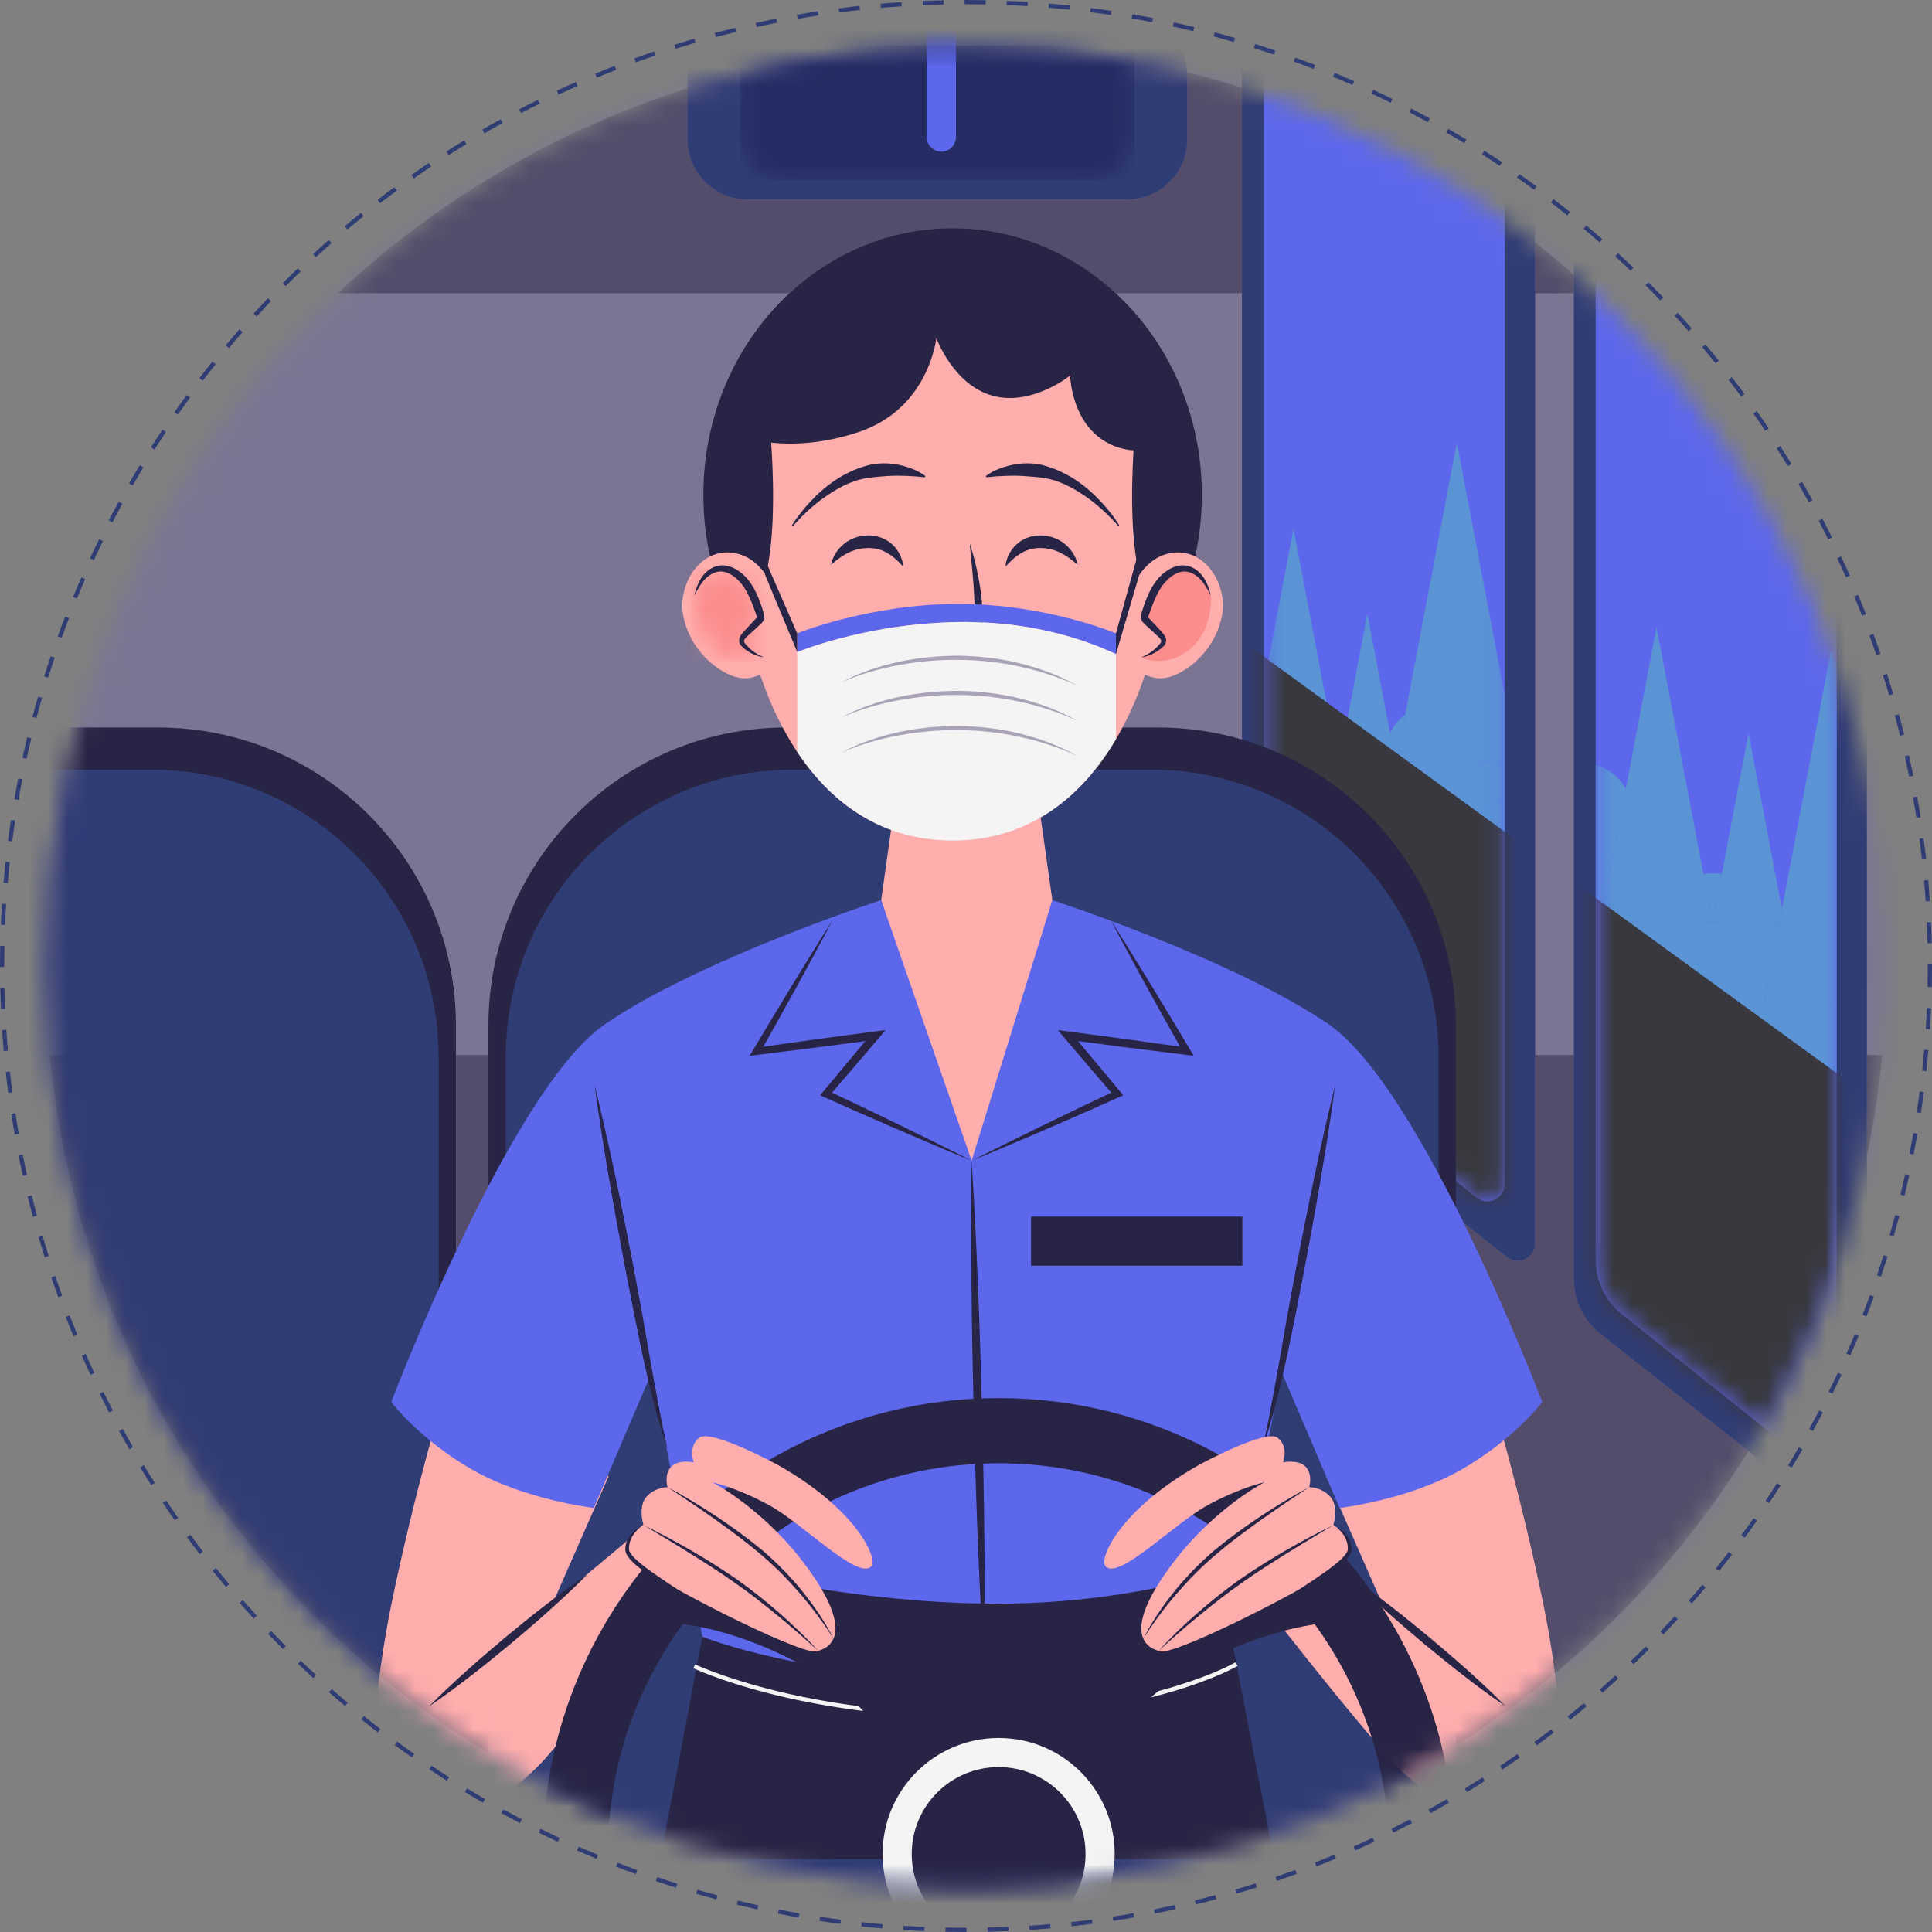 <svg width="100" height="100" viewBox="0 0 100 100" fill="none" xmlns="http://www.w3.org/2000/svg">
<rect x="0" y="0" width="100" height="100" fill="#808080" stroke="none"/>
<g clip-path="url(#clip0_1_2)">
<mask id="mask0_1_2" style="mask-type:luminance" maskUnits="userSpaceOnUse" x="2" y="2" width="96" height="96">
<path d="M97.646 50C97.646 76.314 76.314 97.646 50 97.646C23.686 97.646 2.354 76.314 2.354 50C2.354 23.686 23.686 2.354 50 2.354C76.314 2.354 97.646 23.686 97.646 50Z" fill="white"/>
</mask>
<g mask="url(#mask0_1_2)">
<path d="M1.439 101.775H99.081V2.003H1.439V101.775Z" fill="#7B7593"/>
<path d="M25.281 90.741C12.772 83.135 4.044 69.932 2.574 54.609H25.281V90.741ZM75.355 90.347V62.978L77.993 65.067C78.164 65.203 78.359 65.264 78.549 65.264C79.016 65.264 79.457 64.896 79.457 64.359V54.609H81.461V66.213C81.461 67.313 81.963 68.353 82.826 69.036L90.5 75.111C86.675 81.267 81.485 86.487 75.355 90.347ZM96.633 59.82V54.609H97.426C97.257 56.376 96.991 58.114 96.633 59.82Z" fill="#534D6B"/>
<path d="M81.461 15.182H79.456V12.548C80.14 13.087 80.808 13.643 81.461 14.217V15.182ZM64.284 15.182H57.755C55.492 13.082 52.538 11.811 49.306 11.811C46.075 11.811 43.121 13.082 40.858 15.182H17.475C22.586 10.406 28.748 6.742 35.578 4.576V7.211C35.578 8.932 36.973 10.327 38.694 10.327H58.343C60.064 10.327 61.459 8.932 61.459 7.211V3.944C61.459 3.875 61.457 3.807 61.453 3.74C61.982 3.87 62.51 4.01 63.032 4.158C63.452 4.277 63.869 4.402 64.284 4.532V15.182Z" fill="#534D6B"/>
<path d="M82.924 11.457L95.268 21.23C96.13 21.913 96.633 22.953 96.633 24.052V78.101C96.633 78.856 95.761 79.278 95.17 78.809L82.826 69.036C81.963 68.353 81.46 67.313 81.46 66.213V12.165C81.46 11.41 82.332 10.988 82.924 11.457Z" fill="#303C74"/>
<path d="M84.058 14.101L93.711 21.8C94.567 22.483 95.067 23.519 95.067 24.615V75.023C95.067 75.78 94.192 76.201 93.6 75.729L83.947 68.031C83.091 67.347 82.592 66.311 82.592 65.216V14.807C82.592 14.051 83.467 13.63 84.058 14.101Z" fill="#5D67EB"/>
<path d="M65.747 -2.285L78.091 7.489C78.953 8.171 79.457 9.211 79.457 10.311V64.36C79.457 65.115 78.585 65.536 77.993 65.068L65.649 55.294C64.786 54.611 64.284 53.572 64.284 52.472V-1.577C64.284 -2.332 65.155 -2.753 65.747 -2.285Z" fill="#303C74"/>
<path d="M66.881 0.359L76.534 8.058C77.391 8.741 77.89 9.777 77.89 10.873V61.281C77.89 62.038 77.015 62.459 76.424 61.987L66.77 54.288C65.914 53.605 65.415 52.569 65.415 51.474V1.065C65.415 0.309 66.29 -0.112 66.881 0.359Z" fill="#5D67EB"/>
</g>
<mask id="mask1_1_2" style="mask-type:luminance" maskUnits="userSpaceOnUse" x="2" y="2" width="96" height="96">
<path d="M97.646 50C97.646 76.314 76.314 97.646 50 97.646C23.686 97.646 2.354 76.314 2.354 50C2.354 23.686 23.686 2.354 50 2.354C76.314 2.354 97.646 23.686 97.646 50Z" fill="white"/>
</mask>
<g mask="url(#mask1_1_2)">
<mask id="mask2_1_2" style="mask-type:luminance" maskUnits="userSpaceOnUse" x="65" y="0" width="31" height="76">
<path d="M65.415 1.066V51.474C65.415 52.57 65.914 53.606 66.77 54.289L76.424 61.988C77.015 62.459 77.89 62.038 77.89 61.282V10.873C77.89 9.778 77.391 8.742 76.534 8.058L66.881 0.36C66.29 -0.112 65.415 0.309 65.415 1.066ZM84.058 14.101L93.711 21.8C94.567 22.483 95.067 23.519 95.067 24.615V75.023C95.067 75.78 94.192 76.201 93.6 75.729L83.947 68.03C83.091 67.347 82.592 66.311 82.592 65.216V14.807C82.592 14.051 83.467 13.629 84.058 14.101Z" fill="white"/>
</mask>
<g mask="url(#mask2_1_2)">
<path d="M65.415 35.443V34.965C65.444 34.973 65.473 34.981 65.501 34.99L65.415 35.443Z" fill="#5A94D5"/>
<path d="M67.726 39.766C67.649 39.721 67.571 39.676 67.493 39.632H67.761C67.748 39.676 67.737 39.721 67.726 39.766Z" fill="#5A94D5"/>
<path d="M71.166 42.509C70.159 41.44 69.001 40.514 67.726 39.766C67.736 39.721 67.748 39.676 67.761 39.632H69.282L68.984 38.062C69.187 37.945 69.405 37.855 69.631 37.794L69.282 39.632H71.722C71.786 39.952 71.909 40.259 72.083 40.535C71.774 40.802 71.522 41.145 71.359 41.551C71.232 41.865 71.17 42.19 71.166 42.509Z" fill="#5A94D5"/>
<path d="M72.083 40.535C71.909 40.259 71.786 39.952 71.722 39.632H72.27L71.948 37.932C72.137 37.55 72.408 37.231 72.731 36.988L72.27 39.414H76.973C76.972 39.426 76.97 39.438 76.969 39.449C76.395 39.625 75.884 39.992 75.538 40.509C75.328 40.333 75.087 40.186 74.819 40.078C74.493 39.947 74.157 39.885 73.827 39.885C73.185 39.885 72.565 40.118 72.083 40.535Z" fill="#5A94D5"/>
<path d="M73.825 45.204C73.599 45.204 73.37 45.175 73.144 45.115C72.577 44.176 71.913 43.303 71.166 42.509C71.17 42.19 71.233 41.865 71.359 41.551C71.522 41.145 71.774 40.803 72.083 40.535C72.565 40.118 73.185 39.884 73.827 39.884C74.157 39.884 74.493 39.947 74.819 40.078C75.087 40.186 75.328 40.333 75.538 40.509C75.436 40.66 75.349 40.824 75.279 40.999C75.012 41.66 75.031 42.365 75.276 42.979C75.027 43.299 74.818 43.658 74.659 44.053C74.515 44.412 74.42 44.779 74.372 45.147C74.193 45.184 74.01 45.204 73.825 45.204Z" fill="#5A94D5"/>
<path d="M75.276 42.979C75.031 42.365 75.013 41.66 75.279 40.999C75.349 40.824 75.436 40.66 75.538 40.509C75.884 39.992 76.395 39.625 76.969 39.449C77.01 39.436 77.052 39.425 77.094 39.414H77.89V41.352C76.867 41.565 75.933 42.134 75.276 42.979Z" fill="#5A94D5"/>
<path d="M77.89 50.086C77.635 50.032 77.38 49.956 77.13 49.855C75.205 49.08 74.117 47.113 74.372 45.147C74.42 44.78 74.515 44.412 74.659 44.053C74.819 43.658 75.027 43.299 75.276 42.979C75.933 42.135 76.867 41.565 77.89 41.352V50.086Z" fill="#5A94D5"/>
<path d="M84.514 49.78C84.083 49.78 83.644 49.699 83.219 49.528C82.995 49.438 82.786 49.326 82.592 49.198V44.687C82.926 44.589 83.238 44.425 83.511 44.205L82.84 47.734H84.928C84.926 47.739 84.924 47.744 84.922 47.749C84.654 48.416 84.574 49.111 84.658 49.777C84.61 49.779 84.562 49.78 84.514 49.78Z" fill="#5A94D5"/>
<path d="M88.073 53.292C87.772 53.245 87.472 53.163 87.177 53.044C85.758 52.473 84.838 51.193 84.659 49.777C84.574 49.112 84.654 48.416 84.922 47.749C84.924 47.745 84.926 47.739 84.928 47.734H88.644L88.169 45.234C88.344 45.211 88.52 45.2 88.698 45.2C88.839 45.2 88.98 45.207 89.122 45.222L88.644 47.734H92.102L91.917 48.71C90.379 48.784 88.949 49.733 88.335 51.255C88.066 51.925 87.987 52.624 88.073 53.292Z" fill="#5A94D5"/>
<path d="M92.109 56.845C91.603 56.845 91.088 56.75 90.59 56.55C89.175 55.98 88.255 54.704 88.073 53.292C87.987 52.623 88.066 51.924 88.335 51.255C88.949 49.733 90.378 48.784 91.917 48.71L91.275 52.086H95.067V55.572C94.299 56.383 93.224 56.845 92.109 56.845Z" fill="#5A94D5"/>
<path d="M82.592 44.688V39.587C82.673 39.611 82.753 39.639 82.832 39.671C83.413 39.905 83.867 40.321 84.153 40.827L83.511 44.206C83.238 44.425 82.926 44.589 82.592 44.688Z" fill="#5A94D5"/>
<path d="M88.644 47.734H82.84L83.511 44.205L84.153 40.827L85.742 32.461L88.169 45.234L88.644 47.734Z" fill="#5A94D5"/>
<path d="M92.102 47.734H88.644L89.122 45.222L90.504 37.948L92.233 47.047L92.102 47.734Z" fill="#5A94D5"/>
<path d="M95.067 52.086H91.275L91.917 48.71L92.102 47.734L92.233 47.047L94.775 33.671C94.874 33.944 94.972 34.219 95.067 34.496V52.086Z" fill="#5A94D5"/>
<path d="M69.282 39.632H67.493C66.829 39.258 66.135 38.932 65.415 38.658V35.443L65.501 34.99L66.951 27.361L68.984 38.063L69.282 39.632Z" fill="#5A94D5"/>
<path d="M72.27 39.632H69.282L69.632 37.794L70.776 31.769L71.948 37.933L72.27 39.632Z" fill="#5A94D5"/>
<path d="M77.89 39.414H72.27L72.731 36.988L75.406 22.911L77.89 35.983V39.414Z" fill="#5A94D5"/>
<path d="M47.389 95.678H101.829V60.465L47.389 20.878V95.678Z" fill="#38383E"/>
</g>
</g>
<mask id="mask3_1_2" style="mask-type:luminance" maskUnits="userSpaceOnUse" x="2" y="2" width="96" height="96">
<path d="M97.646 50C97.646 76.314 76.314 97.646 50 97.646C23.686 97.646 2.354 76.314 2.354 50C2.354 23.686 23.686 2.354 50 2.354C76.314 2.354 97.646 23.686 97.646 50Z" fill="white"/>
</mask>
<g mask="url(#mask3_1_2)">
<path d="M75.355 98.483H25.281V53.074C25.281 44.559 32.183 37.656 40.699 37.656H59.937C68.452 37.656 75.355 44.559 75.355 53.074V98.483Z" fill="#282445"/>
<path d="M74.457 98.483H26.179V54.702C26.179 46.493 32.834 39.838 41.043 39.838H59.592C67.802 39.838 74.457 46.493 74.457 54.702V98.483Z" fill="#303C74"/>
<path d="M23.598 98.483H-26.476V53.074C-26.476 44.559 -19.573 37.656 -11.058 37.656H8.18C16.695 37.656 23.598 44.559 23.598 53.074V98.483Z" fill="#282445"/>
<path d="M22.7 98.483H-25.578V54.702C-25.578 46.493 -18.923 39.838 -10.713 39.838H7.835C16.045 39.838 22.7 46.493 22.7 54.702V98.483Z" fill="#303C74"/>
<path d="M68.642 76.407L71.525 82.966L66.324 78.618L64.373 81.625C64.373 81.625 67.746 86.176 71.769 90.849C75.792 95.522 81.034 94.222 81.034 94.222C81.034 94.222 81.07 88.841 79.892 83.071C78.714 77.301 77.173 72.198 77.173 72.198L68.642 76.407Z" fill="#FFADAD"/>
<path d="M69.758 81.505C70.497 82.004 71.209 82.536 71.911 83.079C72.615 83.621 73.302 84.182 73.986 84.747C74.665 85.318 75.341 85.893 76 86.488C76.661 87.081 77.313 87.685 77.936 88.323C77.197 87.824 76.485 87.292 75.783 86.749C75.079 86.207 74.392 85.646 73.708 85.081C73.029 84.509 72.354 83.934 71.694 83.339C71.033 82.746 70.382 82.142 69.758 81.505Z" fill="#282445"/>
<path d="M31.501 76.407L28.618 82.966L33.819 78.618L35.77 81.625C35.77 81.625 32.397 86.176 28.374 90.849C24.352 95.522 19.11 94.222 19.11 94.222C19.11 94.222 19.073 88.841 20.251 83.071C21.43 77.301 22.97 72.198 22.97 72.198L31.501 76.407Z" fill="#FFADAD"/>
<path d="M30.385 81.505C29.761 82.142 29.11 82.746 28.449 83.339C27.79 83.934 27.114 84.509 26.435 85.081C25.751 85.646 25.064 86.207 24.36 86.749C23.658 87.292 22.946 87.824 22.207 88.323C22.831 87.685 23.482 87.081 24.143 86.488C24.802 85.893 25.478 85.318 26.157 84.747C26.841 84.182 27.529 83.621 28.232 83.079C28.934 82.536 29.646 82.004 30.385 81.505Z" fill="#282445"/>
<path d="M63.721 84.716H36.356L34.176 96.225H65.953L63.721 84.716Z" fill="#282445"/>
<path d="M54.468 46.59L53.782 41.724L50.039 40.951L46.295 41.724L45.609 46.59L50.291 61.712L54.468 46.59Z" fill="#FFADAD"/>
<path d="M68.793 53.033C63.926 49.674 54.468 46.59 54.468 46.59L50.291 60.078L45.609 46.59C45.609 46.59 36.151 49.674 31.284 53.033C26.418 56.392 20.249 72.567 20.249 72.567C20.249 72.567 21.688 74.486 24.43 76.063C27.172 77.639 30.736 78.05 30.736 78.05L33.752 70.991L36.356 84.716C36.356 84.716 41.796 86.903 50.551 86.903C59.306 86.903 63.721 84.716 63.721 84.716L66.325 70.991L69.341 78.05C69.341 78.05 72.905 77.639 75.647 76.063C78.388 74.486 79.828 72.567 79.828 72.567C79.828 72.567 73.659 56.392 68.793 53.033Z" fill="#5D67EB"/>
<path d="M35.887 86.345C35.898 86.35 41.234 88.903 50.366 88.903C59.499 88.903 64.046 86.236 64.06 86.228L63.95 86.04C63.95 86.04 63.934 86.05 63.899 86.069C63.382 86.353 58.888 88.685 50.366 88.685C45.82 88.685 42.221 88.05 39.76 87.415C38.53 87.098 37.584 86.781 36.946 86.543C36.627 86.424 36.385 86.326 36.224 86.257C36.142 86.222 36.082 86.195 36.041 86.177C36.001 86.159 35.981 86.149 35.981 86.149L35.887 86.345Z" fill="#F4F4F4"/>
<path d="M62.208 25.612C62.208 33.234 56.432 39.413 49.307 39.413C42.182 39.413 36.406 33.234 36.406 25.612C36.406 17.99 42.182 11.81 49.307 11.81C56.432 11.81 62.208 17.99 62.208 25.612Z" fill="#282445"/>
<path d="M60.405 28.056C60.405 34.186 57.337 43.507 49.306 43.507C41.276 43.507 38.208 34.186 38.208 28.056C38.208 21.926 43.177 16.957 49.306 16.957C55.436 16.957 60.405 21.926 60.405 28.056Z" fill="#FFADAD"/>
<path d="M37.972 31.851C40.878 31.851 39.832 21.914 39.832 21.914H37.101L37.972 31.851Z" fill="#282445"/>
<path d="M60.641 31.851C57.735 31.851 58.781 21.914 58.781 21.914H61.512L60.641 31.851Z" fill="#282445"/>
<path d="M35.346 31.761C35.543 32.974 36.304 34.082 37.382 34.727C37.719 34.929 38.096 35.089 38.495 35.105C39.395 35.143 40.199 34.411 40.462 33.577C40.726 32.742 40.555 31.843 40.272 31.023C39.905 29.963 39.214 28.859 38.075 28.635C36.24 28.273 35.103 30.259 35.346 31.761Z" fill="#FFADAD"/>
</g>
<mask id="mask4_1_2" style="mask-type:luminance" maskUnits="userSpaceOnUse" x="2" y="2" width="96" height="96">
<path d="M97.646 50C97.646 76.314 76.314 97.646 50 97.646C23.686 97.646 2.354 76.314 2.354 50C2.354 23.686 23.686 2.354 50 2.354C76.314 2.354 97.646 23.686 97.646 50Z" fill="white"/>
</mask>
<g mask="url(#mask4_1_2)">
<mask id="mask5_1_2" style="mask-type:luminance" maskUnits="userSpaceOnUse" x="35" y="29" width="5" height="6">
<path d="M38.633 34.212C38.193 34.212 37.634 34.085 37.057 33.625C35.771 32.597 35.937 30.828 35.937 30.828C36.062 30.503 36.198 30.175 36.424 29.904C36.651 29.633 36.983 29.424 37.341 29.42C37.344 29.42 37.347 29.42 37.349 29.42C37.588 29.42 37.817 29.51 38.016 29.634C38.76 30.1 39.075 30.979 39.342 31.796C39.364 31.86 39.384 31.929 39.366 31.994C39.35 32.054 39.303 32.101 39.259 32.146C39.035 32.369 38.812 32.592 38.588 32.814C38.478 32.925 38.358 33.061 38.386 33.21C38.401 33.288 38.454 33.353 38.509 33.412C38.783 33.703 39.144 33.916 39.539 34.02C39.539 34.02 39.175 34.212 38.633 34.212Z" fill="white"/>
</mask>
<g mask="url(#mask5_1_2)">
<path d="M35.77 34.212H39.539V29.421H35.77V34.212Z" fill="#FC8D8D"/>
</g>
</g>
<mask id="mask6_1_2" style="mask-type:luminance" maskUnits="userSpaceOnUse" x="2" y="2" width="96" height="96">
<path d="M97.646 50C97.646 76.314 76.314 97.646 50 97.646C23.686 97.646 2.354 76.314 2.354 50C2.354 23.686 23.686 2.354 50 2.354C76.314 2.354 97.646 23.686 97.646 50Z" fill="white"/>
</mask>
<g mask="url(#mask6_1_2)">
<path d="M35.937 30.828C36.025 30.477 36.14 30.121 36.371 29.811C36.603 29.511 36.965 29.258 37.399 29.26C37.611 29.261 37.814 29.322 37.993 29.412C38.173 29.503 38.333 29.617 38.48 29.75C38.772 30.018 38.98 30.353 39.144 30.691C39.304 31.034 39.42 31.385 39.528 31.732C39.541 31.777 39.56 31.834 39.565 31.912C39.573 31.988 39.542 32.097 39.498 32.156C39.406 32.278 39.349 32.31 39.282 32.38C39.151 32.505 39.018 32.627 38.884 32.749C38.754 32.872 38.598 32.993 38.536 33.097C38.507 33.152 38.499 33.183 38.523 33.239C38.548 33.294 38.612 33.364 38.669 33.427C38.901 33.684 39.202 33.883 39.539 34.02C39.177 33.972 38.825 33.815 38.529 33.575C38.457 33.513 38.386 33.459 38.317 33.358C38.243 33.26 38.237 33.087 38.29 32.981C38.337 32.87 38.408 32.791 38.471 32.72L38.655 32.519C38.777 32.385 38.9 32.252 39.025 32.122C39.082 32.061 39.167 31.978 39.18 31.951L39.18 31.938C39.179 31.925 39.17 31.895 39.155 31.854C39.037 31.515 38.921 31.179 38.769 30.869C38.626 30.555 38.444 30.265 38.209 30.034C37.98 29.8 37.685 29.615 37.385 29.583C37.086 29.554 36.762 29.706 36.524 29.945C36.278 30.183 36.109 30.509 35.937 30.828Z" fill="#282445"/>
<path d="M63.266 31.762C63.07 32.974 62.309 34.083 61.231 34.727C60.894 34.929 60.517 35.089 60.118 35.106C59.217 35.144 58.414 34.412 58.15 33.577C57.887 32.743 58.058 31.844 58.341 31.024C58.708 29.964 59.399 28.86 60.538 28.635C62.373 28.273 63.51 30.26 63.266 31.762Z" fill="#FFADAD"/>
<path d="M59.98 34.212C59.438 34.212 59.074 34.02 59.074 34.02C59.469 33.916 59.83 33.703 60.104 33.412C60.159 33.353 60.212 33.288 60.227 33.21C60.255 33.061 60.135 32.925 60.025 32.815C59.801 32.592 59.578 32.369 59.354 32.146C59.309 32.101 59.263 32.054 59.247 31.994C59.228 31.929 59.25 31.86 59.271 31.796C59.538 30.979 59.853 30.1 60.597 29.634C60.796 29.51 61.025 29.42 61.264 29.42C61.266 29.42 61.269 29.42 61.272 29.42C61.63 29.424 61.962 29.633 62.189 29.904C62.415 30.175 62.55 30.503 62.676 30.828C62.676 30.828 62.843 32.597 61.556 33.625C60.979 34.085 60.42 34.212 59.98 34.212Z" fill="#FC8D8D"/>
<path d="M62.676 30.828C62.504 30.509 62.336 30.183 62.089 29.945C61.851 29.706 61.527 29.554 61.228 29.583C60.928 29.615 60.633 29.8 60.404 30.034C60.169 30.265 59.988 30.555 59.844 30.869C59.692 31.179 59.577 31.515 59.458 31.854C59.443 31.895 59.434 31.925 59.433 31.938V31.951C59.446 31.978 59.531 32.061 59.588 32.122C59.713 32.252 59.836 32.385 59.958 32.519L60.142 32.72C60.206 32.791 60.276 32.87 60.323 32.981C60.376 33.087 60.37 33.26 60.296 33.358C60.227 33.459 60.156 33.513 60.084 33.575C59.788 33.815 59.436 33.972 59.074 34.02C59.411 33.883 59.712 33.684 59.944 33.427C60.001 33.364 60.065 33.294 60.09 33.239C60.114 33.183 60.106 33.152 60.077 33.097C60.015 32.993 59.859 32.872 59.729 32.749C59.595 32.627 59.462 32.505 59.331 32.38C59.264 32.31 59.207 32.278 59.115 32.156C59.071 32.097 59.04 31.988 59.048 31.912C59.053 31.834 59.072 31.777 59.085 31.732C59.194 31.385 59.309 31.034 59.469 30.691C59.634 30.353 59.842 30.018 60.133 29.75C60.28 29.617 60.44 29.503 60.62 29.412C60.799 29.322 61.002 29.261 61.214 29.26C61.648 29.258 62.011 29.511 62.242 29.811C62.473 30.121 62.588 30.477 62.676 30.828Z" fill="#282445"/>
<path d="M38.236 22.553C38.236 22.553 40.774 23.587 44.435 22.366C48.096 21.146 48.464 17.498 48.464 17.498C48.464 17.498 49.331 19.912 51.366 20.48C53.401 21.047 55.388 19.439 55.388 19.439C55.388 19.439 55.435 21.662 57.044 22.751C58.653 23.839 60.403 23.035 60.403 23.035L55.293 15.701H40.909L38.236 22.553Z" fill="#282445"/>
<path d="M43.014 29.234C43.089 28.821 43.332 28.442 43.673 28.16C44.013 27.873 44.476 27.717 44.929 27.711C45.384 27.705 45.867 27.873 46.192 28.189C46.521 28.497 46.722 28.907 46.747 29.326C46.472 29.016 46.189 28.765 45.885 28.6C45.584 28.43 45.266 28.365 44.934 28.363C44.599 28.371 44.27 28.435 43.952 28.589C43.632 28.738 43.323 28.958 43.014 29.234Z" fill="#282445"/>
<path d="M55.779 29.234C55.471 28.958 55.162 28.738 54.841 28.589C54.523 28.435 54.195 28.371 53.859 28.363C53.528 28.365 53.209 28.43 52.909 28.6C52.605 28.765 52.321 29.016 52.047 29.326C52.071 28.907 52.272 28.497 52.602 28.189C52.927 27.873 53.409 27.705 53.864 27.711C54.317 27.717 54.78 27.873 55.12 28.16C55.461 28.442 55.704 28.821 55.779 29.234Z" fill="#282445"/>
<path d="M40.993 27.188C41.346 26.622 41.783 26.113 42.261 25.639C42.749 25.177 43.296 24.759 43.924 24.461C44.232 24.302 44.567 24.183 44.906 24.087C45.248 23.995 45.603 23.968 45.953 23.985C46.304 24.006 46.648 24.071 46.977 24.179C47.306 24.285 47.622 24.43 47.899 24.642L47.873 24.702C47.204 24.634 46.571 24.6 45.951 24.638C45.337 24.685 44.718 24.711 44.131 24.94C43.543 25.161 42.991 25.499 42.473 25.887C41.957 26.278 41.477 26.73 41.047 27.225L40.993 27.188Z" fill="#282445"/>
<path d="M57.88 27.225C57.45 26.73 56.97 26.278 56.454 25.887C55.936 25.499 55.384 25.161 54.796 24.94C54.208 24.711 53.589 24.685 52.976 24.638C52.356 24.6 51.722 24.634 51.054 24.702L51.028 24.642C51.305 24.43 51.621 24.285 51.95 24.179C52.279 24.071 52.623 24.006 52.974 23.985C53.323 23.968 53.679 23.995 54.021 24.087C54.36 24.183 54.695 24.302 55.003 24.461C55.631 24.759 56.178 25.177 56.666 25.639C57.144 26.113 57.581 26.622 57.934 27.188L57.88 27.225Z" fill="#282445"/>
<path d="M50.191 28.128C50.375 28.673 50.514 29.232 50.626 29.796C50.737 30.361 50.818 30.934 50.85 31.514C50.88 32.091 50.888 32.665 50.873 33.239C50.863 33.813 50.832 34.384 50.787 34.958L50.77 35.167L50.577 35.128C49.707 34.955 48.838 34.773 47.978 34.534C48.87 34.572 49.753 34.665 50.634 34.769L50.424 34.939L50.445 33.232C50.447 32.663 50.455 32.094 50.447 31.528C50.429 30.404 50.302 29.27 50.191 28.128Z" fill="#282445"/>
<path d="M57.761 33.859V32.783C57.761 32.783 54.2 31.26 49.591 31.26C44.983 31.26 41.263 32.783 41.263 32.783V33.747C42.564 33.254 45.837 32.194 49.952 32.194C53.684 32.194 56.434 33.23 57.761 33.859Z" fill="#5D67EB"/>
<path d="M49.952 32.194C45.837 32.194 42.564 33.254 41.263 33.746V38.918C43.04 41.588 45.662 43.507 49.306 43.507C53.243 43.507 55.986 41.267 57.761 38.261V33.859C56.434 33.229 53.684 32.194 49.952 32.194Z" fill="#F4F4F4"/>
<path d="M41.263 32.782L39.566 28.895L39.603 29.757L41.263 33.746V32.782Z" fill="#282445"/>
<path d="M58.913 28.625L57.761 32.783V33.859L58.974 29.732L58.913 28.625Z" fill="#282445"/>
<path d="M55.768 35.5C55.294 35.269 54.803 35.078 54.303 34.917C53.805 34.752 53.299 34.61 52.786 34.505C51.763 34.28 50.718 34.162 49.672 34.156C49.574 34.154 49.476 34.153 49.378 34.153C48.429 34.153 47.482 34.255 46.547 34.419C46.032 34.514 45.521 34.635 45.018 34.785C44.514 34.932 44.018 35.108 43.54 35.332C44.46 34.81 45.482 34.488 46.514 34.256C47.523 34.044 48.556 33.939 49.587 33.939C49.616 33.939 49.645 33.939 49.674 33.939C50.734 33.962 51.796 34.081 52.824 34.342C53.85 34.602 54.858 34.963 55.768 35.5Z" fill="#AAA3B7"/>
<path d="M55.768 37.318C55.294 37.088 54.803 36.896 54.303 36.736C53.805 36.571 53.299 36.429 52.786 36.323C51.763 36.099 50.718 35.98 49.672 35.975C49.573 35.973 49.475 35.972 49.377 35.972C48.428 35.972 47.482 36.074 46.547 36.238C46.032 36.333 45.521 36.453 45.018 36.604C44.514 36.75 44.018 36.927 43.54 37.15C44.46 36.629 45.482 36.306 46.514 36.075C47.523 35.862 48.556 35.758 49.587 35.758C49.616 35.758 49.645 35.758 49.674 35.758C50.734 35.78 51.796 35.899 52.824 36.16C53.85 36.42 54.858 36.782 55.768 37.318Z" fill="#AAA3B7"/>
<path d="M55.768 39.137C55.294 38.907 54.803 38.715 54.303 38.555C53.805 38.389 53.299 38.248 52.786 38.142C51.763 37.918 50.718 37.8 49.672 37.794C49.573 37.792 49.475 37.791 49.377 37.791C48.428 37.791 47.482 37.893 46.547 38.057C46.032 38.152 45.521 38.272 45.018 38.423C44.514 38.569 44.018 38.746 43.54 38.969C44.46 38.447 45.482 38.125 46.514 37.893C47.523 37.681 48.556 37.576 49.587 37.576C49.616 37.576 49.645 37.576 49.674 37.577C50.734 37.599 51.796 37.718 52.824 37.979C53.85 38.239 54.858 38.601 55.768 39.137Z" fill="#AAA3B7"/>
<path d="M30.772 56.146C31.54 59.264 32.179 62.41 32.787 65.56L33.226 67.926L33.638 70.294C33.778 71.082 33.918 71.871 34.069 72.658C34.212 73.447 34.374 74.231 34.557 75.013C34.027 73.495 33.648 71.928 33.305 70.359C32.97 68.787 32.664 67.214 32.359 65.639C31.766 62.487 31.204 59.33 30.772 56.146Z" fill="#282445"/>
<path d="M69.114 56.146C68.682 59.33 68.121 62.487 67.528 65.639C67.222 67.214 66.916 68.787 66.582 70.359C66.238 71.928 65.86 73.495 65.33 75.013C65.513 74.231 65.675 73.447 65.817 72.658C65.968 71.871 66.108 71.082 66.248 70.294L66.661 67.926L67.1 65.56C67.707 62.41 68.346 59.264 69.114 56.146Z" fill="#282445"/>
<path d="M50.291 60.079C50.571 64.443 50.719 68.81 50.835 73.178C50.886 75.362 50.931 77.547 50.951 79.732C50.977 81.917 50.975 84.103 50.945 86.289C50.806 84.107 50.694 81.924 50.611 79.74C50.522 77.557 50.459 75.373 50.4 73.189C50.298 68.821 50.228 64.451 50.291 60.079Z" fill="#282445"/>
<path d="M34.098 83.95C34.098 83.95 37.874 83.864 42.679 86.867C47.484 89.871 48.171 96.821 48.171 96.821H55.386C55.386 96.821 56.072 89.871 60.877 86.867C65.682 83.864 69.458 83.95 69.458 83.95L66.62 80.26C66.62 80.26 60.099 83.006 51.689 83.006C43.28 83.006 35.986 80.861 35.986 80.861L34.098 83.95Z" fill="#282445"/>
<path d="M51.689 101.97C48.372 101.97 45.682 99.281 45.682 95.963C45.682 92.646 48.372 89.957 51.689 89.957C55.007 89.957 57.696 92.646 57.696 95.963C57.696 99.281 55.007 101.97 51.689 101.97Z" fill="#F4F4F4"/>
<path d="M51.689 116.189C40.519 116.189 31.464 107.134 31.464 95.963C31.464 84.793 40.519 75.738 51.689 75.738C62.859 75.738 71.915 84.793 71.915 95.963C71.915 107.134 62.859 116.189 51.689 116.189ZM51.689 72.366C38.656 72.366 28.091 82.93 28.091 95.963C28.091 108.996 38.656 119.561 51.689 119.561C64.722 119.561 75.287 108.996 75.287 95.963C75.287 82.93 64.722 72.366 51.689 72.366Z" fill="#282445"/>
<path d="M51.689 100.463C49.204 100.463 47.19 98.448 47.19 95.963C47.19 93.479 49.204 91.465 51.689 91.465C54.174 91.465 56.188 93.479 56.188 95.963C56.188 98.448 54.174 100.463 51.689 100.463Z" fill="#282445"/>
<path d="M40.222 75.802C44.365 78.124 45.472 80.698 45.089 81.081C44.386 81.784 41.518 78.831 39.803 77.903C38.089 76.974 36.875 76.724 36.875 76.724C36.875 76.724 39.625 78.117 41.875 81.26C44.125 84.402 43.125 85.295 42.232 85.474C41.339 85.652 33.375 81.581 32.661 80.724C31.947 79.867 33.302 78.918 33.302 78.918C33.302 78.918 33.007 77.962 33.471 77.462C33.935 76.962 34.554 76.974 34.554 76.974C34.554 76.974 34.358 76.364 34.717 75.942C35.076 75.519 35.911 75.688 35.911 75.688C35.911 75.688 35.59 74.879 36.197 74.415C36.804 73.951 40.222 75.802 40.222 75.802Z" fill="#FFADAD"/>
<path d="M34.554 76.974C35.425 77.437 36.266 77.953 37.091 78.495C37.913 79.04 38.712 79.623 39.474 80.255C40.227 80.9 40.922 81.612 41.544 82.381C42.16 83.155 42.725 83.973 43.16 84.86C42.904 84.438 42.629 84.031 42.333 83.639C42.042 83.243 41.736 82.859 41.416 82.489C41.091 82.121 40.763 81.757 40.417 81.41C40.07 81.065 39.711 80.734 39.334 80.421C38.591 79.781 37.795 79.205 36.997 78.632C36.194 78.064 35.378 77.514 34.554 76.974Z" fill="#282445"/>
<path d="M33.334 78.956C34.174 79.359 34.993 79.803 35.801 80.268C36.608 80.734 37.396 81.233 38.165 81.763C38.926 82.306 39.655 82.889 40.357 83.504C41.056 84.12 41.733 84.763 42.357 85.456C42.014 85.14 41.67 84.828 41.317 84.525C40.968 84.219 40.614 83.918 40.254 83.625C39.535 83.038 38.809 82.457 38.046 81.932C37.293 81.392 36.506 80.898 35.719 80.404C35.326 80.157 34.929 79.914 34.53 79.676L33.334 78.956Z" fill="#282445"/>
<path d="M33.108 79.054C32.798 79.335 32.571 79.707 32.556 80.093C32.559 80.138 32.556 80.195 32.561 80.229C32.567 80.266 32.583 80.305 32.605 80.345C32.648 80.424 32.709 80.501 32.776 80.575C32.91 80.722 33.068 80.854 33.227 80.984C33.549 81.242 33.893 81.478 34.237 81.713L35.281 82.412C34.893 82.248 34.517 82.06 34.151 81.851C33.785 81.642 33.429 81.415 33.094 81.152C32.925 81.022 32.765 80.879 32.618 80.716C32.546 80.633 32.476 80.544 32.424 80.437C32.398 80.383 32.376 80.324 32.367 80.256C32.361 80.186 32.369 80.139 32.37 80.079C32.422 79.618 32.742 79.252 33.108 79.054Z" fill="#282445"/>
<path d="M62.097 75.802C57.954 78.124 56.847 80.698 57.23 81.081C57.934 81.784 60.801 78.831 62.516 77.903C64.23 76.974 65.444 76.724 65.444 76.724C65.444 76.724 62.694 78.117 60.444 81.26C58.194 84.402 59.194 85.295 60.087 85.474C60.98 85.652 68.944 81.581 69.658 80.724C70.373 79.867 69.017 78.918 69.017 78.918C69.017 78.918 69.312 77.962 68.848 77.462C68.384 76.962 67.765 76.974 67.765 76.974C67.765 76.974 67.961 76.364 67.603 75.942C67.244 75.519 66.408 75.688 66.408 75.688C66.408 75.688 66.729 74.879 66.122 74.415C65.515 73.951 62.097 75.802 62.097 75.802Z" fill="#FFADAD"/>
<path d="M67.765 76.974C66.941 77.514 66.125 78.064 65.323 78.632C64.525 79.205 63.728 79.781 62.986 80.421C62.609 80.734 62.249 81.065 61.902 81.41C61.556 81.757 61.228 82.121 60.904 82.489C60.583 82.859 60.277 83.243 59.986 83.639C59.691 84.031 59.415 84.438 59.159 84.86C59.594 83.973 60.16 83.155 60.775 82.381C61.397 81.612 62.092 80.9 62.845 80.255C63.607 79.623 64.406 79.04 65.228 78.495C66.053 77.953 66.895 77.437 67.765 76.974Z" fill="#282445"/>
<path d="M68.985 78.956L67.789 79.676C67.39 79.914 66.993 80.157 66.6 80.404C65.813 80.898 65.026 81.392 64.273 81.932C63.51 82.457 62.785 83.038 62.066 83.625C61.706 83.918 61.352 84.219 61.002 84.525C60.649 84.828 60.305 85.14 59.963 85.456C60.586 84.763 61.263 84.12 61.962 83.504C62.664 82.889 63.393 82.306 64.154 81.763C64.923 81.233 65.711 80.734 66.518 80.268C67.326 79.803 68.145 79.359 68.985 78.956Z" fill="#282445"/>
<path d="M69.211 79.054C69.578 79.252 69.897 79.618 69.949 80.079C69.95 80.139 69.959 80.186 69.952 80.256C69.944 80.324 69.922 80.383 69.896 80.437C69.843 80.544 69.773 80.633 69.701 80.716C69.554 80.879 69.394 81.022 69.226 81.152C68.89 81.415 68.534 81.642 68.168 81.851C67.803 82.06 67.426 82.248 67.038 82.412L68.083 81.713C68.427 81.478 68.77 81.242 69.092 80.984C69.251 80.854 69.409 80.722 69.544 80.575C69.61 80.501 69.671 80.424 69.715 80.345C69.737 80.305 69.752 80.266 69.759 80.229C69.764 80.195 69.761 80.138 69.763 80.093C69.749 79.707 69.521 79.335 69.211 79.054Z" fill="#282445"/>
<path d="M43.107 47.607C42.803 48.189 42.491 48.766 42.178 49.343L41.238 51.072L40.284 52.793L39.321 54.509L39.134 54.228L42.208 53.799L45.285 53.388L45.838 53.315L45.477 53.74C44.624 54.745 43.768 55.748 42.905 56.744L42.838 56.446C44.088 57.035 45.335 57.63 46.577 58.235L48.437 59.15C49.056 59.456 49.676 59.762 50.291 60.079C49.651 59.818 49.014 59.548 48.378 59.278L46.472 58.464C45.203 57.917 43.939 57.358 42.678 56.795L42.45 56.693L42.612 56.497C43.452 55.481 44.299 54.471 45.149 53.463L45.341 53.815L42.264 54.217L39.183 54.6L38.8 54.648L38.996 54.32L40.008 52.632L41.028 50.95L42.061 49.275C42.406 48.717 42.753 48.16 43.107 47.607Z" fill="#282445"/>
<path d="M57.481 47.607C57.836 48.16 58.182 48.717 58.527 49.275L59.561 50.95L60.581 52.632L61.592 54.32L61.788 54.648L61.405 54.6L58.325 54.217L55.247 53.815L55.439 53.463C56.289 54.471 57.136 55.481 57.976 56.497L58.138 56.693L57.91 56.795C56.649 57.358 55.385 57.917 54.116 58.464L52.21 59.278C51.574 59.548 50.938 59.818 50.297 60.079C50.913 59.762 51.532 59.456 52.151 59.15L54.011 58.235C55.253 57.63 56.5 57.035 57.75 56.446L57.684 56.744C56.821 55.748 55.965 54.745 55.111 53.74L54.75 53.315L55.304 53.388L58.38 53.799L61.454 54.228L61.267 54.509L60.304 52.793L59.35 51.072L58.41 49.343C58.097 48.766 57.786 48.189 57.481 47.607Z" fill="#282445"/>
<path d="M53.367 62.97H64.305V65.512H53.367V62.97Z" fill="#282445"/>
<path d="M58.344 10.327H38.694C36.973 10.327 35.578 8.932 35.578 7.211V3.944C35.578 2.223 36.973 0.828 38.694 0.828H58.344C60.064 0.828 61.459 2.223 61.459 3.944V7.211C61.459 8.932 60.064 10.327 58.344 10.327Z" fill="#303C74"/>
</g>
<mask id="mask7_1_2" style="mask-type:luminance" maskUnits="userSpaceOnUse" x="2" y="2" width="96" height="96">
<path d="M97.646 50C97.646 76.314 76.314 97.646 50 97.646C23.686 97.646 2.354 76.314 2.354 50C2.354 23.686 23.686 2.354 50 2.354C76.314 2.354 97.646 23.686 97.646 50Z" fill="white"/>
</mask>
<g mask="url(#mask7_1_2)">
<mask id="mask8_1_2" style="mask-type:luminance" maskUnits="userSpaceOnUse" x="38" y="2" width="21" height="8">
<path d="M56.266 9.322H40.771C39.414 9.322 38.315 8.222 38.315 6.866V4.289C38.315 4.116 38.332 3.947 38.367 3.784C41.581 2.977 44.923 2.498 48.359 2.381C48.452 2.378 48.542 2.376 48.635 2.373C49.088 2.36 49.544 2.354 50 2.354C52.87 2.354 55.682 2.608 58.413 3.094C58.61 3.448 58.722 3.855 58.722 4.289V6.866C58.722 8.222 57.622 9.322 56.266 9.322Z" fill="white"/>
</mask>
<g mask="url(#mask8_1_2)">
<path d="M38.315 9.322H58.722V2.354H38.315V9.322Z" fill="#252C63"/>
</g>
</g>
<mask id="mask9_1_2" style="mask-type:luminance" maskUnits="userSpaceOnUse" x="2" y="2" width="96" height="96">
<path d="M97.646 50C97.646 76.314 76.314 97.646 50 97.646C23.686 97.646 2.354 76.314 2.354 50C2.354 23.686 23.686 2.354 50 2.354C76.314 2.354 97.646 23.686 97.646 50Z" fill="white"/>
</mask>
<g mask="url(#mask9_1_2)">
<path d="M48.725 7.849C48.307 7.849 47.968 7.51 47.968 7.092V-0.136H49.482V7.092C49.482 7.51 49.143 7.849 48.725 7.849Z" fill="#5D67EB"/>
</g>
<path d="M99.736 52.171C99.72 52.534 99.701 52.895 99.678 53.256L99.895 53.27C99.918 52.908 99.938 52.545 99.953 52.181L99.736 52.171ZM99.596 54.338C99.565 54.7 99.53 55.06 99.491 55.419L99.707 55.443C99.746 55.082 99.781 54.72 99.813 54.357L99.596 54.338ZM99.362 56.498C99.315 56.857 99.265 57.216 99.21 57.573L99.425 57.606C99.48 57.247 99.531 56.887 99.578 56.526L99.362 56.498ZM99.034 58.645C98.972 59.002 98.906 59.358 98.835 59.712L99.049 59.754C99.119 59.398 99.186 59.041 99.249 58.682L99.034 58.645ZM98.613 60.775C98.535 61.129 98.453 61.481 98.368 61.833L98.579 61.884C98.665 61.532 98.747 61.177 98.826 60.822L98.613 60.775ZM98.099 62.885C98.005 63.235 97.908 63.584 97.807 63.931L98.016 63.992C98.117 63.643 98.215 63.293 98.309 62.941L98.099 62.885ZM97.492 64.97C97.383 65.317 97.27 65.662 97.153 66.006L97.359 66.076C97.476 65.731 97.59 65.384 97.7 65.036L97.492 64.97ZM96.792 67.034C96.667 67.376 96.539 67.716 96.408 68.054L96.611 68.133C96.743 67.793 96.871 67.452 96.996 67.109L96.792 67.034ZM96.001 69.064C95.862 69.4 95.719 69.734 95.573 70.066L95.772 70.153C95.919 69.82 96.062 69.485 96.202 69.148L96.001 69.064ZM95.123 71.057C94.969 71.386 94.812 71.713 94.651 72.038L94.846 72.134C95.008 71.808 95.166 71.479 95.32 71.149L95.123 71.057ZM94.158 73.008C93.99 73.329 93.819 73.649 93.644 73.967L93.835 74.072C94.01 73.753 94.182 73.432 94.351 73.109L94.158 73.008ZM93.109 74.914C92.927 75.228 92.742 75.54 92.554 75.849L92.74 75.962C92.929 75.651 93.115 75.338 93.297 75.023L93.109 74.914ZM91.978 76.772C91.783 77.078 91.584 77.381 91.383 77.682L91.563 77.803C91.766 77.501 91.965 77.196 92.161 76.889L91.978 76.772ZM90.768 78.578C90.559 78.875 90.348 79.169 90.133 79.461L90.308 79.59C90.524 79.297 90.736 79.001 90.946 78.703L90.768 78.578ZM89.48 80.329C89.259 80.616 89.035 80.901 88.808 81.183L88.978 81.32C89.206 81.036 89.43 80.75 89.652 80.462L89.48 80.329ZM88.118 82.022C87.885 82.3 87.649 82.574 87.409 82.846L87.573 82.99C87.813 82.717 88.05 82.441 88.284 82.162L88.118 82.022ZM86.684 83.654C86.439 83.921 86.191 84.185 85.941 84.446L86.098 84.597C86.35 84.334 86.598 84.069 86.844 83.801L86.684 83.654ZM85.181 85.222C84.925 85.478 84.666 85.731 84.405 85.981L84.555 86.138C84.818 85.887 85.078 85.633 85.335 85.376L85.181 85.222ZM83.612 86.722C83.345 86.967 83.076 87.208 82.804 87.447L82.947 87.611C83.22 87.371 83.491 87.128 83.759 86.883L83.612 86.722ZM81.98 88.153C81.703 88.386 81.424 88.615 81.141 88.842L81.278 89.011C81.561 88.784 81.842 88.553 82.12 88.32L81.98 88.153ZM80.288 89.511C80.001 89.732 79.713 89.949 79.421 90.163L79.55 90.338C79.842 90.123 80.133 89.905 80.421 89.684L80.288 89.511ZM78.54 90.795C78.244 91.002 77.945 91.206 77.645 91.407L77.766 91.588C78.068 91.386 78.367 91.181 78.665 90.973L78.54 90.795ZM76.738 92C76.433 92.194 76.126 92.385 75.817 92.573L75.931 92.759C76.241 92.57 76.549 92.379 76.855 92.184L76.738 92ZM74.885 93.126C74.573 93.306 74.258 93.484 73.942 93.658L74.047 93.849C74.365 93.674 74.68 93.496 74.994 93.314L74.885 93.126ZM72.987 94.169C72.667 94.336 72.345 94.499 72.022 94.659L72.118 94.854C72.443 94.694 72.766 94.529 73.088 94.362L72.987 94.169ZM71.046 95.128C70.719 95.281 70.391 95.43 70.06 95.576L70.148 95.775C70.48 95.628 70.81 95.479 71.138 95.325L71.046 95.128ZM69.065 96.001C68.733 96.139 68.398 96.274 68.062 96.405L68.141 96.607C68.478 96.476 68.814 96.341 69.149 96.202L69.065 96.001ZM67.046 96.788C66.706 96.912 66.365 97.032 66.021 97.148L66.091 97.354C66.436 97.237 66.779 97.116 67.12 96.992L67.046 96.788ZM64.99 97.486C64.645 97.595 64.298 97.7 63.95 97.801L64.011 98.01C64.361 97.908 64.709 97.803 65.055 97.694L64.99 97.486ZM62.904 98.094C62.555 98.187 62.205 98.277 61.853 98.363L61.904 98.574C62.258 98.488 62.61 98.398 62.961 98.304L62.904 98.094ZM60.795 98.609C60.442 98.687 60.088 98.761 59.732 98.832L59.775 99.045C60.132 98.974 60.487 98.9 60.842 98.821L60.795 98.609ZM58.665 99.031C58.309 99.094 57.952 99.152 57.593 99.207L57.626 99.422C57.986 99.367 58.345 99.308 58.702 99.245L58.665 99.031ZM56.518 99.359C56.16 99.406 55.801 99.449 55.44 99.488L55.464 99.705C55.826 99.666 56.187 99.622 56.547 99.575L56.518 99.359ZM54.359 99.594C53.999 99.625 53.639 99.653 53.277 99.676L53.291 99.894C53.654 99.87 54.017 99.842 54.378 99.811L54.359 99.594ZM52.192 99.735C51.832 99.751 51.471 99.762 51.109 99.77L51.114 99.988C51.478 99.98 51.84 99.968 52.202 99.953L52.192 99.735ZM50.023 99.782H50C49.645 99.782 49.291 99.779 48.938 99.771L48.933 99.989C49.288 99.996 49.643 100 50 100H50.023V99.782ZM47.852 99.737C47.49 99.722 47.128 99.702 46.768 99.679L46.754 99.896C47.116 99.919 47.479 99.939 47.843 99.954L47.852 99.737ZM45.685 99.598C45.324 99.567 44.963 99.532 44.604 99.493L44.581 99.71C44.941 99.749 45.303 99.784 45.666 99.815L45.685 99.598ZM43.526 99.365C43.166 99.319 42.808 99.268 42.45 99.214L42.418 99.429C42.776 99.483 43.136 99.534 43.498 99.581L43.526 99.365ZM41.379 99.038C41.022 98.976 40.666 98.91 40.311 98.84L40.269 99.053C40.625 99.124 40.982 99.19 41.341 99.253L41.379 99.038ZM39.248 98.618C38.894 98.54 38.541 98.459 38.19 98.373L38.139 98.585C38.491 98.67 38.846 98.753 39.201 98.831L39.248 98.618ZM37.138 98.105C36.788 98.011 36.439 97.914 36.092 97.814L36.031 98.023C36.38 98.124 36.73 98.221 37.082 98.315L37.138 98.105ZM35.052 97.499C34.705 97.39 34.36 97.277 34.016 97.161L33.946 97.367C34.292 97.484 34.638 97.597 34.987 97.707L35.052 97.499ZM32.988 96.8C32.646 96.676 32.306 96.548 31.968 96.416L31.89 96.619C32.229 96.751 32.57 96.879 32.914 97.004L32.988 96.8ZM30.957 96.01C30.622 95.872 30.288 95.729 29.956 95.583L29.868 95.782C30.202 95.928 30.537 96.072 30.874 96.212L30.957 96.01ZM28.965 95.133C28.635 94.979 28.308 94.822 27.983 94.662L27.887 94.857C28.213 95.018 28.542 95.176 28.873 95.33L28.965 95.133ZM27.013 94.169C26.691 94.001 26.372 93.83 26.054 93.656L25.949 93.846C26.268 94.022 26.589 94.194 26.912 94.362L27.013 94.169ZM25.106 93.121C24.792 92.939 24.48 92.754 24.171 92.566L24.058 92.752C24.369 92.941 24.682 93.127 24.997 93.309L25.106 93.121ZM23.248 91.991C22.942 91.796 22.639 91.597 22.338 91.396L22.217 91.577C22.519 91.779 22.824 91.978 23.131 92.174L23.248 91.991ZM21.441 90.781C21.144 90.573 20.85 90.362 20.558 90.147L20.429 90.323C20.722 90.538 21.018 90.75 21.316 90.959L21.441 90.781ZM19.689 89.494C19.402 89.274 19.117 89.049 18.835 88.823L18.699 88.992C18.982 89.22 19.268 89.445 19.557 89.667L19.689 89.494ZM17.995 88.133C17.718 87.9 17.444 87.664 17.172 87.425L17.028 87.589C17.301 87.829 17.577 88.065 17.856 88.3L17.995 88.133ZM16.363 86.7C16.096 86.455 15.832 86.207 15.571 85.957L15.42 86.114C15.683 86.366 15.948 86.614 16.216 86.86L16.363 86.7ZM14.795 85.198C14.539 84.942 14.286 84.683 14.035 84.422L13.878 84.572C14.13 84.835 14.384 85.094 14.641 85.352L14.795 85.198ZM13.293 83.629C13.049 83.363 12.807 83.093 12.569 82.821L12.405 82.965C12.645 83.238 12.887 83.509 13.133 83.776L13.293 83.629ZM11.862 81.998C11.629 81.721 11.4 81.442 11.173 81.16L11.003 81.296C11.231 81.579 11.461 81.86 11.695 82.138L11.862 81.998ZM10.503 80.307C10.283 80.02 10.065 79.731 9.851 79.44L9.676 79.568C9.891 79.861 10.109 80.151 10.33 80.439L10.503 80.307ZM9.219 78.559C9.011 78.263 8.807 77.965 8.606 77.665L8.425 77.785C8.627 78.087 8.832 78.387 9.041 78.684L9.219 78.559ZM8.012 76.757C7.818 76.453 7.627 76.146 7.439 75.838L7.253 75.951C7.442 76.261 7.634 76.569 7.829 76.874L8.012 76.757ZM6.886 74.906C6.705 74.593 6.528 74.279 6.354 73.962L6.163 74.067C6.338 74.385 6.516 74.701 6.698 75.015L6.886 74.906ZM5.842 73.008C5.675 72.688 5.511 72.366 5.351 72.042L5.156 72.139C5.317 72.464 5.481 72.787 5.649 73.108L5.842 73.008ZM4.882 71.067C4.729 70.74 4.58 70.412 4.434 70.081L4.235 70.169C4.381 70.501 4.531 70.831 4.685 71.159L4.882 71.067ZM4.008 69.087C3.87 68.754 3.735 68.42 3.604 68.083L3.401 68.163C3.533 68.5 3.668 68.836 3.807 69.17L4.008 69.087ZM3.22 67.067C3.096 66.728 2.976 66.386 2.859 66.044L2.653 66.114C2.771 66.458 2.891 66.801 3.016 67.142L3.22 67.067ZM2.521 65.012C2.412 64.667 2.307 64.321 2.205 63.973L1.996 64.034C2.098 64.383 2.204 64.731 2.313 65.077L2.521 65.012ZM1.912 62.927C1.819 62.578 1.729 62.227 1.643 61.875L1.431 61.927C1.518 62.281 1.608 62.633 1.702 62.983L1.912 62.927ZM1.396 60.818C1.318 60.465 1.244 60.111 1.173 59.755L0.96 59.798C1.03 60.155 1.105 60.511 1.184 60.865L1.396 60.818ZM0.973 58.688C0.91 58.332 0.852 57.975 0.797 57.617L0.581 57.65C0.637 58.01 0.696 58.368 0.759 58.726L0.973 58.688ZM0.643 56.541C0.596 56.183 0.553 55.824 0.514 55.463L0.298 55.487C0.337 55.849 0.381 56.21 0.428 56.57L0.643 56.541ZM0.408 54.383C0.376 54.023 0.349 53.662 0.325 53.3L0.108 53.314C0.132 53.678 0.16 54.04 0.191 54.402L0.408 54.383ZM0.266 52.216C0.25 51.856 0.238 51.495 0.23 51.133L0.013 51.138C0.021 51.501 0.033 51.864 0.049 52.225L0.266 52.216ZM0.218 50.047V50C0.218 49.653 0.221 49.306 0.228 48.961L0.011 48.957C0.004 49.303 0 49.651 0 50L9.08004e-05 50.047L0.218 50.047ZM0.262 47.876C0.277 47.513 0.296 47.152 0.319 46.791L0.102 46.777C0.079 47.139 0.06 47.502 0.045 47.867L0.262 47.876ZM0.4 45.708C0.431 45.347 0.466 44.987 0.504 44.627L0.288 44.604C0.249 44.965 0.214 45.327 0.183 45.69L0.4 45.708ZM0.632 43.549C0.678 43.19 0.729 42.831 0.783 42.474L0.568 42.441C0.513 42.8 0.463 43.16 0.416 43.521L0.632 43.549ZM0.957 41.402C1.02 41.045 1.086 40.689 1.155 40.334L0.942 40.292C0.872 40.648 0.806 41.006 0.743 41.365L0.957 41.402ZM1.377 39.271C1.454 38.917 1.536 38.564 1.621 38.213L1.41 38.162C1.324 38.515 1.242 38.869 1.164 39.224L1.377 39.271ZM1.889 37.161C1.982 36.81 2.079 36.462 2.18 36.114L1.971 36.054C1.87 36.403 1.772 36.753 1.679 37.105L1.889 37.161ZM2.494 35.075C2.603 34.728 2.715 34.382 2.832 34.038L2.625 33.969C2.509 34.314 2.395 34.661 2.286 35.01L2.494 35.075ZM3.192 33.01C3.316 32.668 3.444 32.328 3.575 31.99L3.372 31.912C3.24 32.251 3.112 32.593 2.988 32.936L3.192 33.01ZM3.98 30.979C4.119 30.644 4.262 30.31 4.408 29.978L4.209 29.89C4.062 30.224 3.919 30.559 3.779 30.896L3.98 30.979ZM4.857 28.986C5.011 28.657 5.168 28.33 5.328 28.005L5.133 27.908C4.972 28.235 4.814 28.564 4.66 28.894L4.857 28.986ZM5.82 27.034C5.988 26.712 6.159 26.392 6.333 26.075L6.143 25.97C5.967 26.289 5.796 26.61 5.627 26.933L5.82 27.034ZM6.867 25.127C7.049 24.813 7.234 24.501 7.422 24.191L7.236 24.078C7.047 24.389 6.861 24.702 6.679 25.018L6.867 25.127ZM7.997 23.268C8.192 22.962 8.39 22.659 8.591 22.357L8.41 22.236C8.208 22.539 8.009 22.844 7.813 23.151L7.997 23.268ZM9.205 21.46C9.413 21.164 9.625 20.869 9.839 20.577L9.664 20.448C9.448 20.742 9.236 21.037 9.027 21.335L9.205 21.46ZM10.491 19.708C10.712 19.421 10.936 19.136 11.163 18.854L10.993 18.717C10.765 19.001 10.54 19.287 10.319 19.576L10.491 19.708ZM11.852 18.014C12.085 17.736 12.321 17.461 12.559 17.189L12.396 17.046C12.156 17.319 11.919 17.595 11.685 17.874L11.852 18.014ZM13.284 16.381C13.529 16.113 13.776 15.849 14.027 15.588L13.87 15.437C13.618 15.7 13.37 15.965 13.124 16.233L13.284 16.381ZM14.786 14.811C15.042 14.555 15.3 14.302 15.562 14.052L15.411 13.895C15.149 14.146 14.889 14.4 14.632 14.658L14.786 14.811ZM16.353 13.309C16.62 13.065 16.889 12.823 17.161 12.584L17.017 12.421C16.744 12.661 16.474 12.903 16.206 13.149L16.353 13.309ZM17.984 11.877C18.261 11.644 18.54 11.414 18.822 11.188L18.686 11.018C18.402 11.246 18.122 11.477 17.844 11.71L17.984 11.877ZM19.675 10.517C19.961 10.297 20.25 10.079 20.541 9.865L20.413 9.69C20.12 9.905 19.83 10.123 19.542 10.345L19.675 10.517ZM21.422 9.232C21.718 9.025 22.016 8.82 22.316 8.619L22.195 8.438C21.893 8.64 21.594 8.846 21.297 9.054L21.422 9.232ZM23.223 8.025C23.527 7.831 23.834 7.639 24.142 7.451L24.029 7.266C23.719 7.454 23.411 7.646 23.106 7.842L23.223 8.025ZM25.074 6.898C25.386 6.717 25.701 6.539 26.017 6.365L25.912 6.174C25.594 6.349 25.279 6.528 24.965 6.71L25.074 6.898ZM26.971 5.853C27.291 5.686 27.613 5.522 27.937 5.362L27.84 5.167C27.515 5.327 27.192 5.492 26.871 5.66L26.971 5.853ZM28.912 4.892C29.238 4.739 29.567 4.59 29.897 4.443L29.809 4.244C29.477 4.391 29.148 4.541 28.82 4.695L28.912 4.892ZM30.892 4.017C31.224 3.879 31.559 3.744 31.895 3.612L31.816 3.41C31.478 3.542 31.142 3.677 30.808 3.816L30.892 4.017ZM32.911 3.228C33.25 3.104 33.591 2.984 33.934 2.867L33.864 2.661C33.52 2.778 33.177 2.899 32.836 3.024L32.911 3.228ZM34.966 2.528C35.311 2.419 35.657 2.313 36.005 2.212L35.944 2.003C35.595 2.105 35.247 2.211 34.901 2.321L34.966 2.528ZM37.05 1.919C37.4 1.825 37.75 1.735 38.102 1.648L38.05 1.437C37.697 1.524 37.345 1.614 36.994 1.708L37.05 1.919ZM39.16 1.401C39.512 1.323 39.867 1.248 40.222 1.178L40.18 0.964C39.822 1.035 39.467 1.11 39.112 1.189L39.16 1.401ZM41.289 0.977C41.645 0.914 42.002 0.855 42.361 0.8L42.328 0.585C41.968 0.64 41.609 0.7 41.251 0.763L41.289 0.977ZM43.435 0.647C43.794 0.599 44.153 0.556 44.514 0.516L44.49 0.3C44.128 0.34 43.767 0.384 43.407 0.431L43.435 0.647ZM45.594 0.41C45.954 0.378 46.315 0.351 46.677 0.327L46.662 0.11C46.299 0.134 45.937 0.161 45.575 0.193L45.594 0.41ZM47.761 0.267C48.121 0.251 48.482 0.239 48.844 0.231L48.839 0.013C48.475 0.022 48.113 0.034 47.752 0.05L47.761 0.267ZM49.93 0.218C49.953 0.218 49.976 0.218 50 0.218C50.339 0.218 50.678 0.221 51.016 0.228L51.02 0.01C50.681 0.003 50.341 0 50 0C49.976 0 49.953 0 49.929 0L49.93 0.218ZM52.101 0.261C52.463 0.276 52.825 0.295 53.185 0.318L53.199 0.101C52.837 0.078 52.474 0.059 52.11 0.044L52.101 0.261ZM54.269 0.398C54.63 0.429 54.99 0.463 55.349 0.502L55.373 0.285C55.012 0.247 54.65 0.212 54.287 0.181L54.269 0.398ZM56.428 0.629C56.788 0.675 57.146 0.725 57.503 0.779L57.536 0.564C57.177 0.51 56.817 0.459 56.456 0.413L56.428 0.629ZM58.575 0.953C58.932 1.015 59.288 1.081 59.643 1.151L59.685 0.937C59.329 0.867 58.971 0.801 58.612 0.739L58.575 0.953ZM60.706 1.372C61.06 1.449 61.413 1.531 61.764 1.616L61.816 1.404C61.463 1.319 61.109 1.237 60.753 1.159L60.706 1.372ZM62.817 1.883C63.167 1.976 63.516 2.073 63.863 2.173L63.924 1.964C63.575 1.864 63.225 1.766 62.873 1.673L62.817 1.883ZM64.903 2.487C65.25 2.596 65.596 2.708 65.94 2.824L66.009 2.618C65.664 2.501 65.317 2.388 64.968 2.279L64.903 2.487ZM66.968 3.184C67.31 3.308 67.65 3.436 67.988 3.567L68.067 3.364C67.727 3.232 67.385 3.104 67.042 2.98L66.968 3.184ZM68.999 3.972C69.335 4.111 69.669 4.253 70.001 4.399L70.088 4.199C69.755 4.053 69.42 3.91 69.082 3.771L68.999 3.972ZM70.993 4.847C71.322 5.001 71.65 5.157 71.975 5.318L72.071 5.123C71.744 4.962 71.416 4.804 71.085 4.65L70.993 4.847ZM72.945 5.809C73.267 5.977 73.587 6.148 73.905 6.322L74.01 6.131C73.691 5.956 73.369 5.785 73.046 5.616L72.945 5.809ZM74.853 6.856C75.167 7.037 75.48 7.222 75.789 7.41L75.902 7.224C75.591 7.035 75.278 6.849 74.962 6.667L74.853 6.856ZM76.713 7.984C77.019 8.179 77.322 8.377 77.623 8.578L77.744 8.398C77.442 8.195 77.137 7.996 76.83 7.801L76.713 7.984ZM78.521 9.192C78.818 9.4 79.112 9.611 79.404 9.825L79.533 9.65C79.24 9.435 78.944 9.223 78.645 9.014L78.521 9.192ZM80.274 10.477C80.561 10.698 80.846 10.921 81.129 11.148L81.265 10.978C80.981 10.751 80.695 10.526 80.406 10.305L80.274 10.477ZM81.969 11.837C82.246 12.07 82.521 12.306 82.793 12.544L82.937 12.381C82.663 12.141 82.387 11.904 82.108 11.67L81.969 11.837ZM83.602 13.269C83.87 13.513 84.134 13.76 84.396 14.011L84.546 13.853C84.283 13.602 84.018 13.354 83.749 13.108L83.602 13.269ZM85.172 14.77C85.428 15.025 85.682 15.284 85.932 15.545L86.089 15.394C85.838 15.132 85.583 14.872 85.326 14.616L85.172 14.77ZM86.675 16.337C86.92 16.603 87.162 16.872 87.4 17.144L87.564 17C87.324 16.727 87.081 16.457 86.835 16.189L86.675 16.337ZM88.108 17.966C88.341 18.243 88.571 18.522 88.798 18.804L88.967 18.668C88.739 18.385 88.509 18.104 88.275 17.826L88.108 17.966ZM89.469 19.656C89.689 19.943 89.907 20.232 90.121 20.523L90.296 20.394C90.081 20.101 89.863 19.811 89.641 19.524L89.469 19.656ZM90.754 21.403C90.962 21.699 91.167 21.997 91.368 22.297L91.549 22.176C91.347 21.874 91.141 21.575 90.933 21.278L90.754 21.403ZM91.963 23.204C92.157 23.508 92.349 23.814 92.537 24.123L92.722 24.01C92.534 23.7 92.341 23.392 92.146 23.086L91.963 23.204ZM93.091 25.054C93.272 25.366 93.45 25.681 93.624 25.997L93.815 25.892C93.639 25.574 93.461 25.258 93.279 24.945L93.091 25.054ZM94.137 26.951C94.304 27.271 94.468 27.592 94.628 27.916L94.823 27.82C94.662 27.494 94.497 27.171 94.33 26.85L94.137 26.951ZM95.098 28.891C95.251 29.218 95.401 29.546 95.547 29.876L95.746 29.788C95.599 29.456 95.449 29.127 95.296 28.799L95.098 28.891ZM95.974 30.87C96.113 31.203 96.248 31.537 96.379 31.873L96.582 31.794C96.45 31.456 96.314 31.12 96.175 30.787L95.974 30.87ZM96.764 32.889C96.888 33.228 97.008 33.57 97.126 33.913L97.332 33.842C97.214 33.498 97.093 33.155 96.968 32.814L96.764 32.889ZM97.465 34.944C97.574 35.289 97.68 35.635 97.782 35.983L97.991 35.922C97.888 35.572 97.782 35.224 97.672 34.878L97.465 34.944ZM98.075 37.028C98.169 37.377 98.26 37.728 98.346 38.08L98.558 38.028C98.471 37.674 98.38 37.322 98.286 36.972L98.075 37.028ZM98.594 39.137C98.672 39.49 98.747 39.844 98.818 40.199L99.031 40.157C98.96 39.8 98.885 39.444 98.806 39.09L98.594 39.137ZM99.019 41.267C99.082 41.622 99.141 41.979 99.196 42.338L99.411 42.305C99.356 41.945 99.296 41.586 99.233 41.229L99.019 41.267ZM99.35 43.413C99.398 43.771 99.441 44.13 99.481 44.491L99.697 44.467C99.657 44.105 99.614 43.744 99.566 43.384L99.35 43.413ZM99.588 45.571C99.62 45.931 99.648 46.292 99.672 46.654L99.889 46.64C99.865 46.276 99.837 45.913 99.805 45.552L99.588 45.571ZM99.732 47.738C99.748 48.099 99.76 48.461 99.769 48.824L99.986 48.819C99.978 48.454 99.966 48.091 99.949 47.728L99.732 47.738ZM99.782 49.91C99.782 49.94 99.782 49.97 99.782 50C99.782 50.363 99.778 50.725 99.771 51.086L99.988 51.09C99.996 50.728 100 50.365 100 50C100 49.97 100 49.94 100 49.909L99.782 49.91Z" fill="#303C74"/>
</g>
<defs>
<clipPath id="clip0_1_2">
<rect width="100" height="100" fill="white"/>
</clipPath>
</defs>
</svg>
